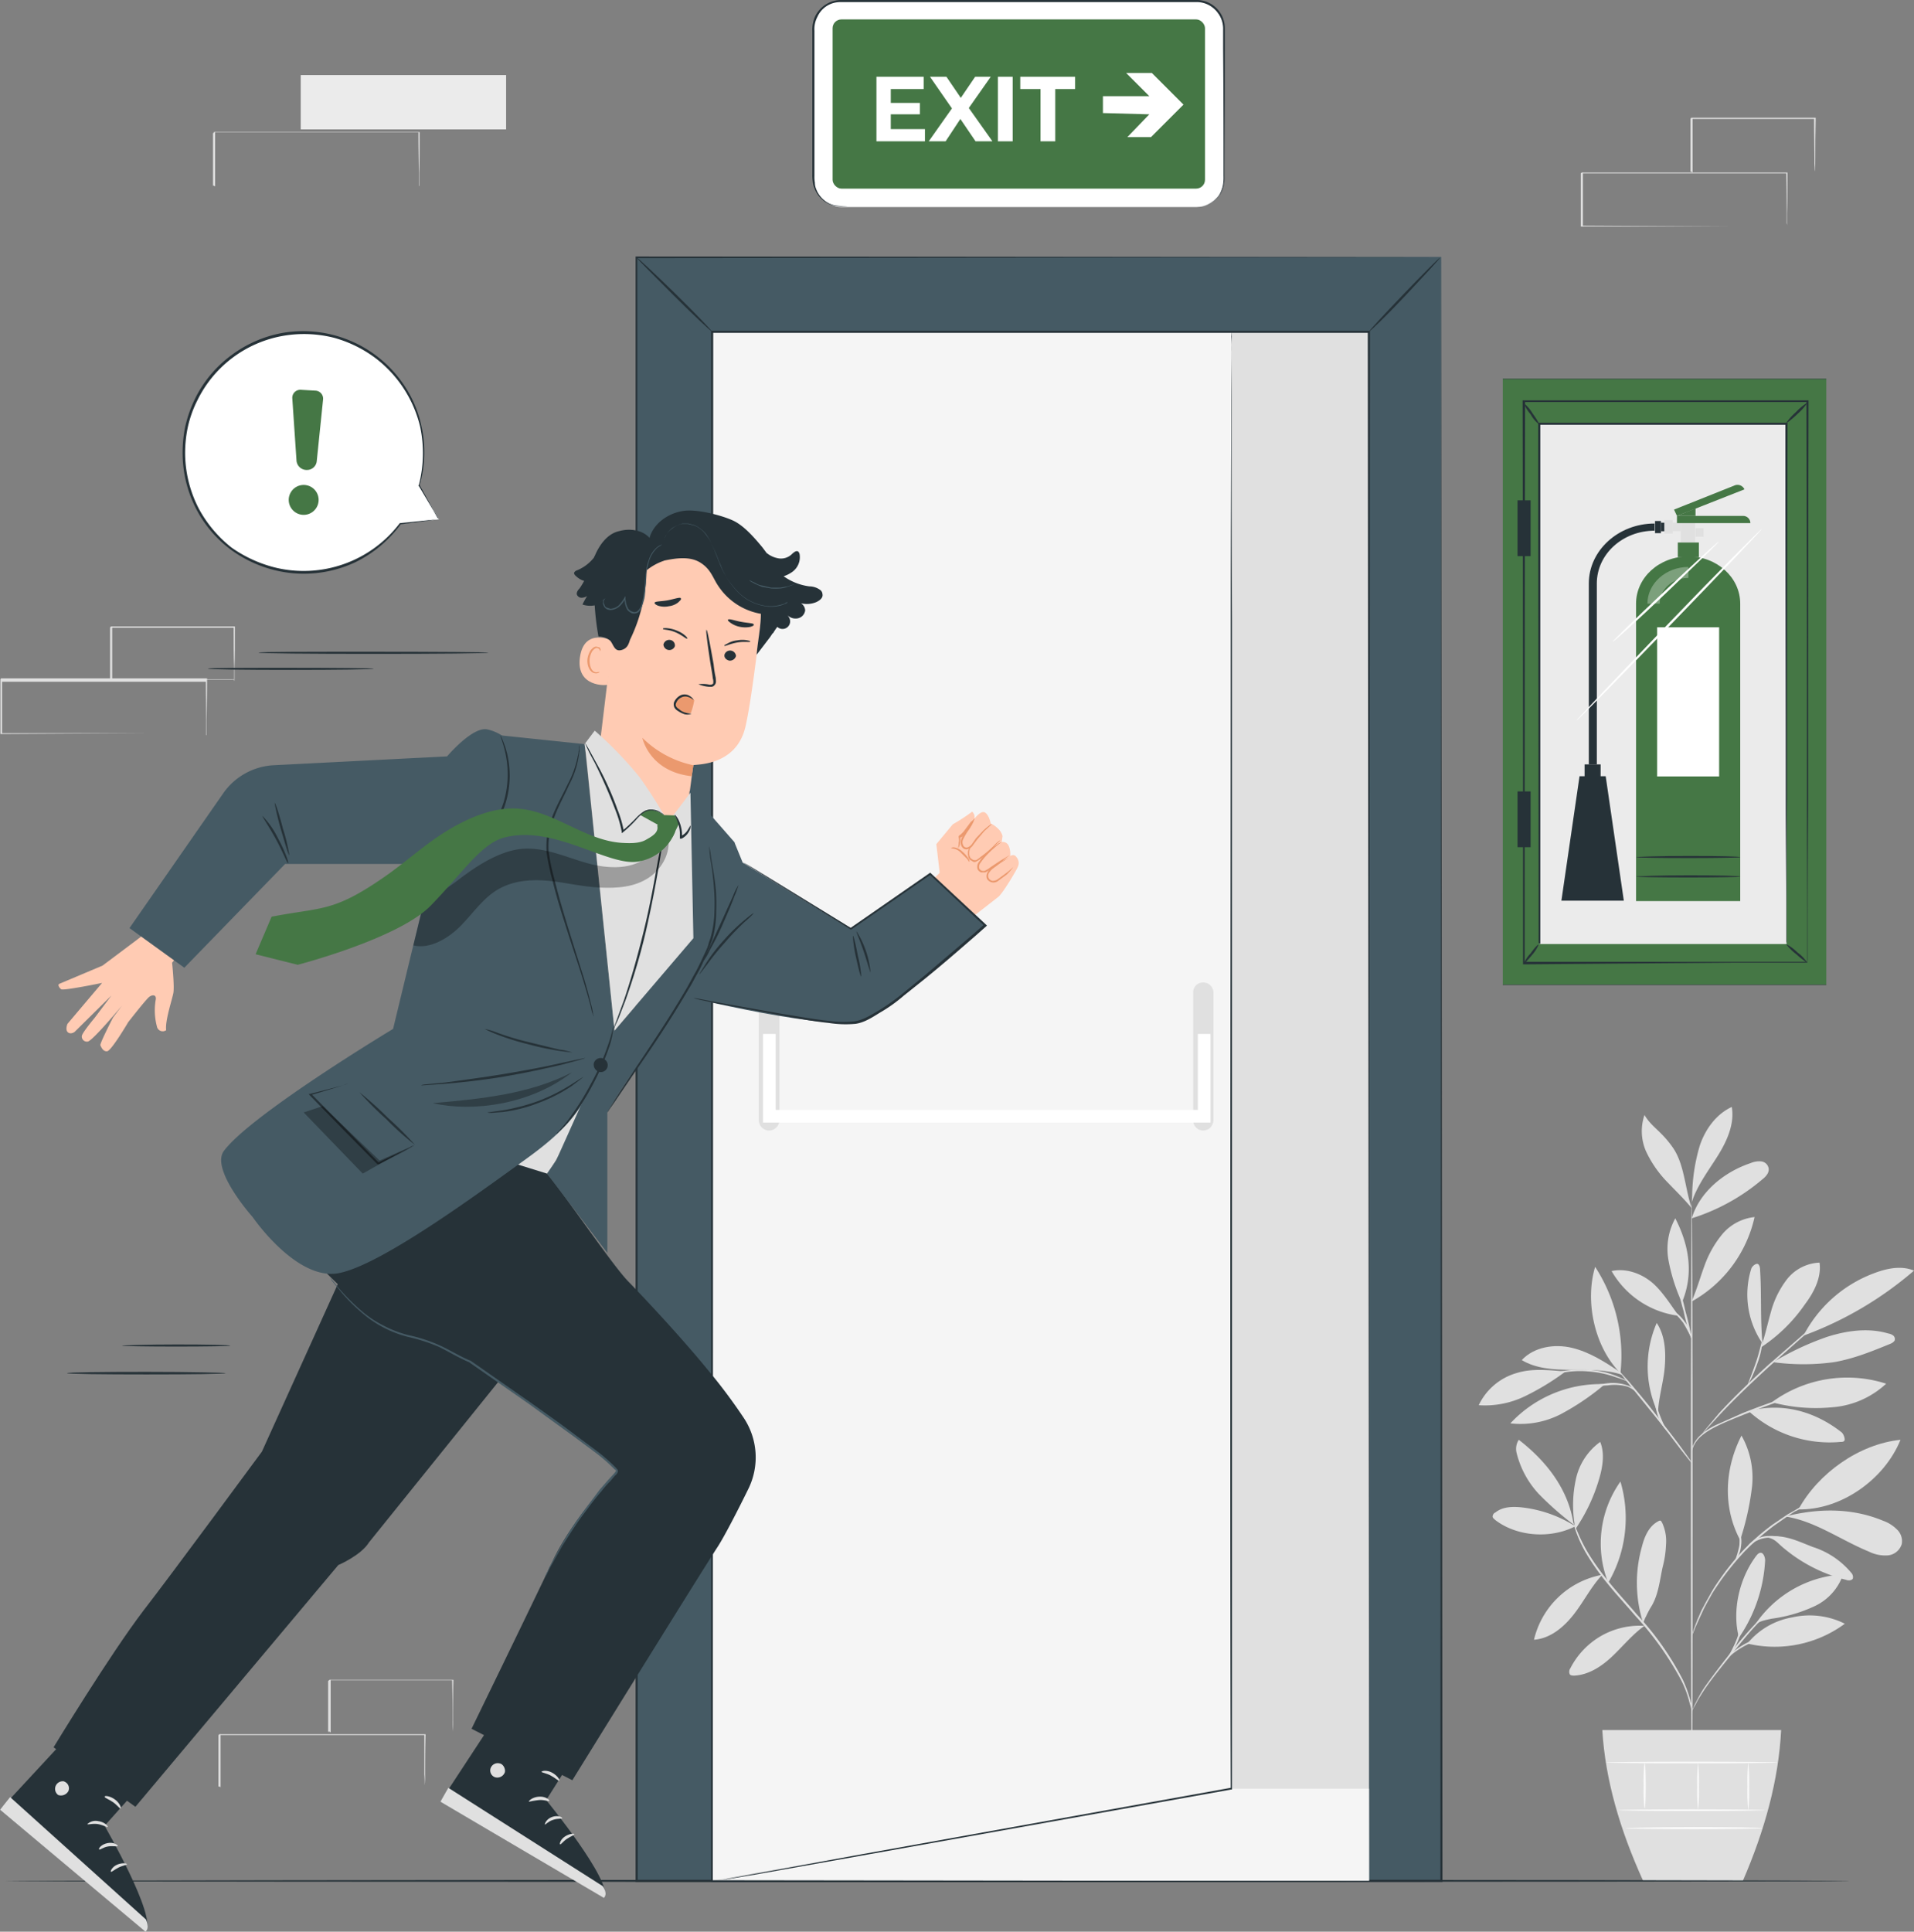 <svg xmlns="http://www.w3.org/2000/svg" viewBox="0 0 453.8 457.9"><rect x="0" y="0" width="453.8" height="457.9" fill="#808080" stroke="none"/><g style="isolation:isolate"><g id="Background_Complete" data-name="Background Complete"><path d="M126.9,445.2v-.9c0-.6,0-1.4-.1-2.5v-9.3H78.3c.1-.1-.3.2.2-.3h0v12.7l-.2-.2H78V432.5h0c.5-.5.2-.1.3-.2h48.8c-.1,4.1-.1,7.3-.1,9.6a17.8,17.8,0,0,1-.1,2.5v.8Z" transform="translate(-26.2 -21.2)" style="fill:#e0e0e0"/><path d="M133.5,432.3v-3.5c0-2.2,0-5.4-.1-9.3h-29l.2-.2h0v12.6l-.2-.2H104V419.7h0l.3-.3h29.4v.2c-.1,3.9-.1,7.2-.1,9.4a18.6,18.6,0,0,1-.1,2.6Z" transform="translate(-26.2 -21.2)" style="fill:#e0e0e0"/><rect x="71.3" y="17.8" width="48.7" height="12.87" style="fill:#ebebeb"/><path d="M125.6,65.4a.3.3,0,0,0-.1-.2V62c0-2.2-.1-5.4-.1-9.4H76.9c.1-.1-.2.3.3-.2h0V65.4l-.3-.2h-.2V52.8h0c.5-.5.1-.2.2-.3h48.8v.2c0,4,0,7.2-.1,9.5v3.3Z" transform="translate(-26.2 -21.2)" style="fill:#e0e0e0"/><path d="M449.9,75v-.2a2,2,0,0,0-.1-.7V71.6c0-2.3,0-5.5-.1-9.5l.2.2H401.2l.3-.3h0V75l-.3-.3,34.7.2H401V62.3h0l.2-.2H450c0,4.1,0,7.3-.1,9.5V75Z" transform="translate(-26.2 -21.2)" style="fill:#e0e0e0"/><path d="M456.5,62.1v-.2c0-.2-.1-.4-.1-.7V58.6c0-2.3-.1-5.4-.1-9.4l.2.2H427.2l.3-.3h0V62.1l-.3-.2H427V49.3h0c-.1.1.5-.4.2-.2h29.5c-.1,4-.1,7.2-.1,9.5s-.1,1.9-.1,2.6Z" transform="translate(-26.2 -21.2)" style="fill:#e0e0e0"/><path d="M75.2,195.5c-.1,0-.1-.1-.1-.2v-3.2c0-2.2-.1-5.4-.1-9.5l.2.2H26.5c.1-.1-.2.2.2-.3h0v12.7l-.2-.2H61.3l-34.8.2h-.2v-13h0c.4-.5.1-.1.2-.2H75.3c0,4.1-.1,7.3-.1,9.6v3.3Z" transform="translate(-26.2 -21.2)" style="fill:#e0e0e0"/><path d="M81.7,182.6v-3.5c-.1-2.2-.1-5.4-.1-9.3v.2H52.5c-.2.2.3-.3.3-.2h0v12.6l-.3-.2H81.7c.1.1-.1.1-.5.1H52.3V170h0c-.1,0,.4-.5.2-.3H81.9v.2c0,3.9,0,7.2-.1,9.4v2.6C81.8,182.4,81.8,182.7,81.7,182.6Z" transform="translate(-26.2 -21.2)" style="fill:#e0e0e0"/><path d="M399.7,383a29.8,29.8,0,0,0-12.9-4.5c-2.1-.2-4.4-.1-6,1.2a1.1,1.1,0,0,0-.7,1.1c.1.3.4.5.6.7,5.2,4,13.2,4.5,19,1.5" transform="translate(-26.2 -21.2)" style="fill:#e0e0e0"/><path d="M399.3,382.6a72.2,72.2,0,0,1-8.3-7.3,22,22,0,0,1-5.2-9.6,3.9,3.9,0,0,1,.5-3.2c6.6,5.1,11.8,11.8,13,20.1" transform="translate(-26.2 -21.2)" style="fill:#e0e0e0"/><path d="M399.6,382.9a28.6,28.6,0,0,1,.2-10.9,14.7,14.7,0,0,1,5.8-9c1.1,2.7.6,5.8-.2,8.6a41.9,41.9,0,0,1-5.7,12.1" transform="translate(-26.2 -21.2)" style="fill:#e0e0e0"/><path d="M406.1,394.5a20.4,20.4,0,0,0-16.2,15.4c3.9-.3,7.1-3,9.5-6.1s4-6.4,6.6-9.2" transform="translate(-26.2 -21.2)" style="fill:#e0e0e0"/><path d="M407.5,396.4a25.4,25.4,0,0,1,2.9-24,30.5,30.5,0,0,1-2.9,24" transform="translate(-26.2 -21.2)" style="fill:#e0e0e0"/><path d="M416.1,406.6a18.5,18.5,0,0,0-10.3,2.4,18.7,18.7,0,0,0-7.3,7.7,1.4,1.4,0,0,0-.1,1.4c.2.3.7.3,1.1.3,3.5-.2,6.6-2.3,9.1-4.7s4.7-5.1,7.5-7.1" transform="translate(-26.2 -21.2)" style="fill:#e0e0e0"/><path d="M415.8,406a31.4,31.4,0,0,1-.3-18.2c.6-2.4,1.7-4.9,3.9-6a.6.6,0,0,1,.6-.1l.3.5a10.3,10.3,0,0,1,.9,5.2,24.3,24.3,0,0,1-.8,5.3c-.7,3.2-1,6.7-2.8,9.5a21.2,21.2,0,0,0-1.1,2.1c-.4.7-.4,1-.7,1.5" transform="translate(-26.2 -21.2)" style="fill:#e0e0e0"/><path d="M438.5,409.4c-1.7-6.4.1-14.1,4.1-19.4.3-.4.7-.8,1.2-.7s.9,1,.9,1.8a35.5,35.5,0,0,1-6.2,18.3" transform="translate(-26.2 -21.2)" style="fill:#e0e0e0"/><path d="M440.5,410.8a28,28,0,0,0,23.1-4.7,18.6,18.6,0,0,0-12.5-1.5,17.5,17.5,0,0,0-10.6,6.2" transform="translate(-26.2 -21.2)" style="fill:#e0e0e0"/><path d="M442.2,406.5a27,27,0,0,1,21-12.1,12.9,12.9,0,0,1-6.9,7.6,34.8,34.8,0,0,1-10,2.9c-1.4.3-3.2.6-4.1,1.6" transform="translate(-26.2 -21.2)" style="fill:#e0e0e0"/><path d="M438.9,385.9a64.3,64.3,0,0,0,2.7-12.3,20.3,20.3,0,0,0-2.5-12.1c-4,7.8-4.5,17-.3,24.8" transform="translate(-26.2 -21.2)" style="fill:#e0e0e0"/><path d="M452.6,379c4.7-8.6,14.4-15.5,24.2-16.5-3.8,9.4-14.1,16.7-24.2,16.5" transform="translate(-26.2 -21.2)" style="fill:#e0e0e0"/><path d="M449.6,380.7c7,1.1,13.1,5.6,19.7,8.3a8.7,8.7,0,0,0,4.5.9,3.8,3.8,0,0,0,3.3-2.7,3.8,3.8,0,0,0-1.2-3.5,8.7,8.7,0,0,0-3.2-2c-7.2-3-14.9-3-22.5-1.2" transform="translate(-26.2 -21.2)" style="fill:#e0e0e0"/><path d="M445.5,385.7c1.6.4,2.1,1.2,3.4,2.3a37,37,0,0,0,15,7.7c.5.2,1.3.2,1.6-.3a1.5,1.5,0,0,0-.4-1.4,19.6,19.6,0,0,0-9.1-6.1c-3.4-1.3-6.4-2.9-10.5-2.5" transform="translate(-26.2 -21.2)" style="fill:#e0e0e0"/><path d="M440.8,355.7a28.5,28.5,0,0,0,21.8,7.3c.3,0,.7,0,.9-.3s-.1-1.5-.7-2c-6.4-5-14.1-7.1-22-5" transform="translate(-26.2 -21.2)" style="fill:#e0e0e0"/><path d="M446.3,353.6a30.2,30.2,0,0,1,27.1-4.4,21.1,21.1,0,0,1-12.9,5.6,40.1,40.1,0,0,1-14.2-1.2" transform="translate(-26.2 -21.2)" style="fill:#e0e0e0"/><path d="M444.1,339.9c-.6-6.4-.2-11.4-.6-17.8,0-.5-.2-1.2-.6-1.3s-1.3.5-1.5,1.2a20.5,20.5,0,0,0,2.7,17.7" transform="translate(-26.2 -21.2)" style="fill:#e0e0e0"/><path d="M443.7,340.6a38.1,38.1,0,0,0,10.5-10.3c2.1-2.8,3.9-6.3,3.4-9.8a10.4,10.4,0,0,0-7.6,3.8,22,22,0,0,0-3.9,7.8c-.8,2.8-1.4,5.7-2.4,8.5" transform="translate(-26.2 -21.2)" style="fill:#e0e0e0"/><path d="M454.1,337.7A84.8,84.8,0,0,0,480,322.4c-3.1-1.3-6.6-.5-9.7.7a31.1,31.1,0,0,0-16.4,14.5" transform="translate(-26.2 -21.2)" style="fill:#e0e0e0"/><path d="M446.6,344.1a53.4,53.4,0,0,0,14.4,0c4.7-.8,9.1-2.6,13.5-4.4a2.2,2.2,0,0,0,.9-.7,1.1,1.1,0,0,0-.3-1.2,2.6,2.6,0,0,0-1.2-.5c-4.7-1.4-9.8-.7-14.5.8a67.8,67.8,0,0,0-12.8,6" transform="translate(-26.2 -21.2)" style="fill:#e0e0e0"/><path d="M419.2,355.9a25.9,25.9,0,0,1-.2-21.1c2,3,2.2,6.9,1.9,10.5s-1.5,7.3-1.6,10.9" transform="translate(-26.2 -21.2)" style="fill:#e0e0e0"/><path d="M406.2,349.3a29.2,29.2,0,0,0-21.9,9.3,20.8,20.8,0,0,0,12-2.2,58.9,58.9,0,0,0,10.2-6.9" transform="translate(-26.2 -21.2)" style="fill:#e0e0e0"/><path d="M397.4,346.3c-4-.3-7.9-.8-11.7.4a14.3,14.3,0,0,0-8.9,7.6,21.7,21.7,0,0,0,10.9-2.1,59.8,59.8,0,0,0,9.7-5.9" transform="translate(-26.2 -21.2)" style="fill:#e0e0e0"/><path d="M410.4,346.5c-3.6-2.4-7.3-4.8-11.5-5.8s-9-.2-11.9,2.9c3.3,2,7.5,2.3,11.4,2.3s8.7-.1,12.4,1.2" transform="translate(-26.2 -21.2)" style="fill:#e0e0e0"/><path d="M410.4,346.7c-6.1-6.1-8.5-16.9-6-25.2a38.6,38.6,0,0,1,6,25.2" transform="translate(-26.2 -21.2)" style="fill:#e0e0e0"/><path d="M427.3,329.6c1.2-2.7,2-5.6,3-8.3a24.9,24.9,0,0,1,4.3-7.6,11.6,11.6,0,0,1,7.6-4,30.5,30.5,0,0,1-14.7,19.9" transform="translate(-26.2 -21.2)" style="fill:#e0e0e0"/><path d="M424.2,333.1c-1.9-2.6-4.1-6.2-6.7-8.2s-6-3.1-9.2-2.4a21.4,21.4,0,0,0,15.9,10.6" transform="translate(-26.2 -21.2)" style="fill:#e0e0e0"/><path d="M424.9,329.8a42.9,42.9,0,0,1-3.1-9.8,15.1,15.1,0,0,1,1.6-10c3.3,6.4,4.4,13.2,1.6,19.9" transform="translate(-26.2 -21.2)" style="fill:#e0e0e0"/><path d="M427.3,310c1.9-6.3,7.7-11,14-13.1a5.1,5.1,0,0,1,2.4-.4,2,2,0,0,1,1.8,1.5c.3,1.1-.6,2.1-1.5,2.8a47.9,47.9,0,0,1-16.7,9.2" transform="translate(-26.2 -21.2)" style="fill:#e0e0e0"/><path d="M427.4,304.8a43.6,43.6,0,0,1,1.8-12c1.3-3.9,3.9-7.5,7.6-9.2.7,4.1-1.2,8.2-3.4,11.7s-4.8,6.9-6.1,10.9" transform="translate(-26.2 -21.2)" style="fill:#e0e0e0"/><path d="M427.3,307.6c-1.6-4.6-1.7-10.4-4.5-14.4s-5-4.8-6.7-7.7a11.9,11.9,0,0,0,.4,8.7,26.6,26.6,0,0,0,5.1,7.3c2.1,2.2,3.8,3.8,5.7,6.1" transform="translate(-26.2 -21.2)" style="fill:#e0e0e0"/><path d="M427.3,443.3c-.1,0-.2-30.7-.2-68.6s.1-68.7.2-68.7.2,30.7.2,68.7S427.5,443.3,427.3,443.3Z" transform="translate(-26.2 -21.2)" style="fill:#e0e0e0"/><path d="M454.2,351.2c0,.1-.4.2-1.2.5l-3.1,1c-2.7,1-6.4,2.3-10.4,3.9s-7.7,3.1-9.8,4.9a7,7,0,0,0-2,2.6,12.6,12.6,0,0,0-.4,1.2V365a5.1,5.1,0,0,1,.2-.9,7.3,7.3,0,0,1,2-2.8,15.1,15.1,0,0,1,4.2-2.6l5.6-2.5c4-1.6,7.7-2.9,10.5-3.8l3.2-.9Z" transform="translate(-26.2 -21.2)" style="fill:#e0e0e0"/><path d="M463,329.6l-.3.4-1,.9-3.7,3.3-12.3,10.9c-4.7,4.3-8.9,8.4-11.7,11.4l-3.4,3.7a4.5,4.5,0,0,1-.9,1l-.3.4.3-.4.8-1.1,3.2-3.8c2.8-3.1,7-7.2,11.7-11.5L457.8,334l3.8-3.2,1-.9Z" transform="translate(-26.2 -21.2)" style="fill:#e0e0e0"/><path d="M440.6,349.5c-.1-.1.9-2.4,1.9-5.3s1.4-5.4,1.6-5.4a19.4,19.4,0,0,1-1.2,5.5,39.6,39.6,0,0,1-1.5,3.7Z" transform="translate(-26.2 -21.2)" style="fill:#e0e0e0"/><path d="M427.4,368.1c-.1,0-.3-.3-.8-.9l-1.9-2.4c-1.6-2.1-3.7-4.9-6.2-8l-6.4-7.9-1.9-2.4-.7-.9c.1,0,.4.3.8.8l2.1,2.3c1.7,2,4,4.7,6.4,7.8s4.7,6,6.2,8.1,1.4,1.9,1.8,2.5Z" transform="translate(-26.2 -21.2)" style="fill:#e0e0e0"/><path d="M421.5,360.5a10,10,0,0,1-2.5-4.6,15.9,15.9,0,0,1-.6-4.7h.2a1.2,1.2,0,0,1-.1.5c-.1,0-.1-.2-.1-.6h.2a23.1,23.1,0,0,0,.8,4.6A31.1,31.1,0,0,0,421.5,360.5Z" transform="translate(-26.2 -21.2)" style="fill:#e0e0e0"/><path d="M413.9,350.9c-.1.1-.6-.5-1.8-1a11.3,11.3,0,0,0-4.7-.3,26,26,0,0,0-4.8.7l-2,.5a7.9,7.9,0,0,1,1.9-.8,34.7,34.7,0,0,1,4.8-.9,10.7,10.7,0,0,1,5,.6A3.3,3.3,0,0,1,413.9,350.9Z" transform="translate(-26.2 -21.2)" style="fill:#e0e0e0"/><path d="M412.1,348.6c-.1.1-1-.4-2.7-.9a24.3,24.3,0,0,0-6.6-1.4,22.9,22.9,0,0,0-6.7.4,23.2,23.2,0,0,1-2.7.5l.7-.3,2-.6a27.5,27.5,0,0,1,6.8-.4,20.8,20.8,0,0,1,6.6,1.5l1.9.8Z" transform="translate(-26.2 -21.2)" style="fill:#e0e0e0"/><path d="M427.3,338.8a45,45,0,0,1-1.9-6.7,48.9,48.9,0,0,1-1.5-6.7,45.8,45.8,0,0,1,1.9,6.6A51.9,51.9,0,0,1,427.3,338.8Z" transform="translate(-26.2 -21.2)" style="fill:#e0e0e0"/><path d="M427.4,338.8a43.5,43.5,0,0,0-2.1-4,17.5,17.5,0,0,0-3.1-3.2c0-.1.5.1,1.2.6a10.7,10.7,0,0,1,2.3,2.4A8.3,8.3,0,0,1,427.4,338.8Z" transform="translate(-26.2 -21.2)" style="fill:#e0e0e0"/><path d="M427.3,426.9a14.7,14.7,0,0,0-.5-2,24.8,24.8,0,0,0-2-5.4,73.8,73.8,0,0,0-10.9-15.3c-2.4-2.8-4.8-5.4-6.8-7.9a56.9,56.9,0,0,1-4.9-7,30.7,30.7,0,0,1-2.4-5.2c-.2-.7-.4-1.2-.5-1.5v-.5c0-.1.2.7.8,1.9a38.2,38.2,0,0,0,2.5,5.1,56.6,56.6,0,0,0,4.9,6.9c2,2.5,4.4,5.1,6.8,7.9a68.4,68.4,0,0,1,10.9,15.5,29.7,29.7,0,0,1,1.9,5.4,6.1,6.1,0,0,1,.3,1.6Z" transform="translate(-26.2 -21.2)" style="fill:#e0e0e0"/><path d="M451.6,399.5l-1.3.7-3.3,2.2a36.1,36.1,0,0,0-4.3,3.9c-1.5,1.6-3.1,3.5-4.7,5.5-3.2,4-6.2,7.6-8,10.4s-1.5,2.6-2,3.4-.6,1.3-.7,1.3a.6.6,0,0,0,.1-.4,8.9,8.9,0,0,0,.5-1c.4-.8,1-2,1.9-3.5s4.7-6.5,7.9-10.5c1.6-2,3.2-3.8,4.7-5.4a48.4,48.4,0,0,1,4.4-4,23.8,23.8,0,0,1,3.4-2l1-.5Z" transform="translate(-26.2 -21.2)" style="fill:#e0e0e0"/><path d="M452.1,408.4a14.8,14.8,0,0,1-2.7.4A38.7,38.7,0,0,0,443,410a20,20,0,0,0-5.7,3c-1.3,1-1.9,1.9-2,1.8l.4-.6a9.2,9.2,0,0,1,1.4-1.4,17.3,17.3,0,0,1,5.8-3.2,25.2,25.2,0,0,1,6.5-1.1A8.2,8.2,0,0,1,452.1,408.4Z" transform="translate(-26.2 -21.2)" style="fill:#e0e0e0"/><path d="M436.1,413.9c-.2-.1,1.1-2,2-4.5s1.1-4.7,1.2-4.6.1.5,0,1.4a13.6,13.6,0,0,1-.8,3.4,22.7,22.7,0,0,1-1.5,3.1A7.3,7.3,0,0,1,436.1,413.9Z" transform="translate(-26.2 -21.2)" style="fill:#e0e0e0"/><path d="M459.5,375.6l-.5.3-1.2.5-2,1-2.6,1.3a7.1,7.1,0,0,1-1.5.8l-1.5,1-3.3,2.3a63.5,63.5,0,0,0-7,6.1,69.8,69.8,0,0,0-5.8,7.1c-.8,1.2-1.6,2.3-2.2,3.4L431,401l-.8,1.5-1.2,2.6-.9,2-.5,1.3c-.2.3-.2.5-.3.5l.2-.5a9.3,9.3,0,0,1,.4-1.3l.8-2.1c.4-.8.7-1.7,1.2-2.6l.8-1.5.9-1.6a33.7,33.7,0,0,1,2.2-3.5,59.1,59.1,0,0,1,5.8-7.2,54.5,54.5,0,0,1,7-6.1l3.4-2.3,1.6-.9,1.5-.9,2.6-1.3,2-.8,1.3-.5Z" transform="translate(-26.2 -21.2)" style="fill:#e0e0e0"/><path d="M440.3,388.5c-.1,0,.1-.8,1-1.6a6.5,6.5,0,0,1,4.3-1.6,9,9,0,0,1,4.4.9c1.1.4,1.8.7,1.7.8l-1.8-.5a12.7,12.7,0,0,0-4.3-.8,6.9,6.9,0,0,0-4.1,1.5A4.4,4.4,0,0,0,440.3,388.5Z" transform="translate(-26.2 -21.2)" style="fill:#e0e0e0"/><path d="M437.4,391.5a19.7,19.7,0,0,0,1.2-4,13.8,13.8,0,0,0-.3-4.1c.1,0,.3.4.5,1.2a7,7,0,0,1,.2,3,7.1,7.1,0,0,1-.9,2.9A4.2,4.2,0,0,1,437.4,391.5Z" transform="translate(-26.2 -21.2)" style="fill:#e0e0e0"/><path d="M406.1,431.3c.7,11.8,4.2,23.7,9.7,35.8h23.6c5.2-12,8.5-23.9,9.1-35.8Z" transform="translate(-26.2 -21.2)" style="fill:#e0e0e0"/><path d="M444.7,450.3c0,.1-7.8.2-17.4.2s-17.5-.1-17.5-.2,7.8-.2,17.5-.2S444.7,450.2,444.7,450.3Z" transform="translate(-26.2 -21.2)" style="fill:#fafafa"/><path d="M444.1,454.6c0,.1-7.3.2-16.3.2s-16.3-.1-16.3-.2,7.3-.3,16.3-.3S444.1,454.4,444.1,454.6Z" transform="translate(-26.2 -21.2)" style="fill:#fafafa"/><path d="M416.1,439c.2,0,.3,2.5.3,5.5s-.1,5.4-.3,5.4a38.2,38.2,0,0,1-.2-5.4A40.3,40.3,0,0,1,416.1,439Z" transform="translate(-26.2 -21.2)" style="fill:#fafafa"/><path d="M428.8,439a42.1,42.1,0,0,1,.2,5.7,41.2,41.2,0,0,1-.2,5.6,41.2,41.2,0,0,1-.2-5.6A42.1,42.1,0,0,1,428.8,439Z" transform="translate(-26.2 -21.2)" style="fill:#fafafa"/><path d="M440.7,438.9a44.4,44.4,0,0,1,.2,5.8,42.1,42.1,0,0,1-.2,5.7,42.1,42.1,0,0,1-.2-5.7A44.4,44.4,0,0,1,440.7,438.9Z" transform="translate(-26.2 -21.2)" style="fill:#fafafa"/><path d="M447.7,439c0,.1-9.1.2-20.4.2s-20.4-.1-20.4-.2,9.2-.2,20.4-.2S447.7,438.9,447.7,439Z" transform="translate(-26.2 -21.2)" style="fill:#fafafa"/></g><g id="Floor"><path d="M464.8,467.1c0,.1-98,.2-218.8.2s-218.8-.1-218.8-.2,98-.3,218.8-.3S464.8,466.9,464.8,467.1Z" transform="translate(-26.2 -21.2)" style="fill:#263238"/></g><g id="Door"><rect x="150.9" y="60.9" width="190.8" height="384.91" style="fill:#455a64"/><path d="M367.9,82.2c0,2.2.1,160.3.3,384.9v.2H176.9V82h.2l190.8.2-190.8.2.2-.2c0,100.8.1,236.2.1,384.9l-.3-.3H367.9l-.2.3C367.8,242.5,367.9,84.4,367.9,82.2Z" transform="translate(-26.2 -21.2)" style="fill:#263238"/><rect x="168.8" y="78.6" width="155.8" height="367.24" style="fill:#e0e0e0"/><polygon points="168.8 445.8 291.9 424 291.9 78.6 168.8 78.6 168.8 445.8" style="fill:#f5f5f5"/><polygon points="170.6 445.8 279.7 424 324.6 424 324.6 445.8 170.6 445.8" style="fill:#f5f5f5"/><path d="M208.5,289.2h0a2.5,2.5,0,0,1-2.4-2.5V256.5a2.4,2.4,0,0,1,2.4-2.4h0a2.4,2.4,0,0,1,2.5,2.4v30.2A2.5,2.5,0,0,1,208.5,289.2Z" transform="translate(-26.2 -21.2)" style="fill:#e0e0e0"/><path d="M311.5,289.2h0a2.4,2.4,0,0,1-2.4-2.5V256.5a2.3,2.3,0,0,1,2.4-2.4h0a2.4,2.4,0,0,1,2.4,2.4v30.2A2.5,2.5,0,0,1,311.5,289.2Z" transform="translate(-26.2 -21.2)" style="fill:#e0e0e0"/><polygon points="287 266.1 180.9 266.1 180.9 245.1 183.9 245.1 183.9 263.1 284 263.1 284 245.1 287 245.1 287 266.1" style="fill:#fff"/><path d="M318.1,99.8v4.8c0,3.1.1,7.7.1,13.6,0,11.9,0,29.1.1,50.3V445.4h-.2l-87.8,15.7-24.7,4.4-6.6,1.1-1.6.3h0l1.6-.4,6.5-1.2,24.7-4.5L318,445v.2c-.1-32.6-.1-70.6-.1-111.1,0-64.6.1-123.2.1-165.6,0-21.2.1-38.4.1-50.3V104.6a35.5,35.5,0,0,1,.1-3.6Z" transform="translate(-26.2 -21.2)" style="fill:#263238"/><path d="M350.8,467.1c0-2.4-.1-154.1-.3-367.3l.3.3H195l.3-.3c0,143.3-.1,273-.1,367.3l-.2-.2,155.8.2-155.8.2h-.2V99.6H351v.2C350.9,313,350.8,464.7,350.8,467.1Z" transform="translate(-26.2 -21.2)" style="fill:#263238"/><path d="M177.1,82.2c.1-.1,4.2,3.7,9.2,8.6s8.8,8.9,8.7,9-4.2-3.7-9.1-8.6S177,82.3,177.1,82.2Z" transform="translate(-26.2 -21.2)" style="fill:#263238"/><path d="M367.6,82.3c.1.1-3.6,4.1-8.2,9s-8.5,8.6-8.6,8.5,3.6-4.1,8.2-8.9S367.5,82.2,367.6,82.3Z" transform="translate(-26.2 -21.2)" style="fill:#263238"/></g><g id="Exit_Signal" data-name="Exit Signal"><rect x="192.9" y="0.3" width="97.3" height="48.78" rx="6.5" style="fill:#fff"/><path d="M310,70.3a8.5,8.5,0,0,0,2.7-.7,7.3,7.3,0,0,0,2.6-2.2,9.3,9.3,0,0,0,.8-2,10.1,10.1,0,0,0,.2-2.5c0-7.1,0-17.4-.1-30.1V27.9a6.3,6.3,0,0,0-1.9-4.4,6.2,6.2,0,0,0-4.7-1.8H225.5a5.9,5.9,0,0,0-5.5,3.5,6.2,6.2,0,0,0-.7,3.3V62.9a8.1,8.1,0,0,0,.1,1.6,4,4,0,0,0,.3,1.5,6.1,6.1,0,0,0,4.5,3.9,28.3,28.3,0,0,0,3,.2h0a16.1,16.1,0,0,1-3.1-.1,6.6,6.6,0,0,1-4.8-4.2,4.7,4.7,0,0,1-.4-1.6,9.7,9.7,0,0,1-.1-1.7V28.6a7.7,7.7,0,0,1,.7-3.6,6.9,6.9,0,0,1,6-3.8h84.1a6.7,6.7,0,0,1,7,6.6v4.9c0,12.7-.1,23-.1,30.1a9.7,9.7,0,0,1-.2,2.5,6.7,6.7,0,0,1-.9,2.1,7.3,7.3,0,0,1-2.6,2.2,8.7,8.7,0,0,1-2.1.6Z" transform="translate(-26.2 -21.2)" style="fill:#263238"/><rect x="197.4" y="4.6" width="88.3" height="40.11" rx="2.1" style="fill:#457745"/><path d="M245.5,51.8v2.9H234V39.4h11.2v2.9h-7.8v3.3h6.9v2.7h-6.9v3.5Z" transform="translate(-26.2 -21.2)" style="fill:#fff"/><path d="M257.5,54.7l-3.6-5.3-3.5,5.3h-4l5.5-7.8-5.2-7.5h3.9l3.4,5,3.4-5h3.7l-5.2,7.4,5.6,7.9Z" transform="translate(-26.2 -21.2)" style="fill:#fff"/><path d="M262.8,39.4h3.5V54.7h-3.5Z" transform="translate(-26.2 -21.2)" style="fill:#fff"/><path d="M272.9,42.3h-4.8V39.4h13v2.9h-4.7V54.7h-3.5Z" transform="translate(-26.2 -21.2)" style="fill:#fff"/><polygon points="261.5 26.8 261.5 22.8 272.5 22.8 267 17.3 273.1 17.3 280.6 24.8 272.9 32.5 267.3 32.5 272.5 27.1 261.5 26.8" style="fill:#fff"/></g><g id="Lines"><path d="M142,175.9c0,.2-12.2.3-27.2.3s-27.3-.1-27.3-.3,12.2-.2,27.3-.2S142,175.8,142,175.9Z" transform="translate(-26.2 -21.2)" style="fill:#263238"/><path d="M114.8,179.7c0,.2-8.8.3-19.7.3s-19.6-.1-19.6-.3,8.8-.2,19.6-.2S114.8,179.6,114.8,179.7Z" transform="translate(-26.2 -21.2)" style="fill:#263238"/><path d="M79.7,346.7c0,.2-8.4.3-18.8.3s-18.8-.1-18.8-.3,8.4-.3,18.8-.3S79.7,346.6,79.7,346.7Z" transform="translate(-26.2 -21.2)" style="fill:#263238"/><path d="M80.8,340.2c0,.1-5.8.2-12.8.2s-12.9-.1-12.9-.2,5.8-.3,12.9-.3S80.8,340,80.8,340.2Z" transform="translate(-26.2 -21.2)" style="fill:#263238"/></g><g id="Fire_Extinguisher" data-name="Fire Extinguisher"><rect x="356.3" y="89.8" width="76.7" height="143.62" style="fill:#457745"/><path d="M459.2,254.7H382.5V111h76.7Zm-76.7-.1h76.7V111.1H382.5Z" transform="translate(-26.2 -21.2)" style="fill:#263238"/><rect x="365" y="100.4" width="58.6" height="123.38" style="fill:#ebebeb"/><path d="M449.7,245v-9.2c0-6-.1-14.7-.1-25.6,0-21.8-.1-52.7-.1-88.6l.2.3H391.2l.2-.3V245l-.2-.2H391V245c0-32.1-.1-75.6-.1-123.4v-.2H450v.2c-.1,36-.1,66.9-.1,88.8-.1,10.9-.1,19.5-.1,25.5v8.5A2.8,2.8,0,0,0,449.7,245Z" transform="translate(-26.2 -21.2)" style="fill:#263238"/><polygon points="402 120.5 402 122.3 397.6 122.3 402 120.5" style="fill:#457745"/><rect x="398.5" y="123.9" width="3.4" height="4.69" style="fill:#e0e0e0"/><rect x="396.6" y="123.9" width="1.9" height="2.03" style="fill:#e0e0e0"/><rect x="402" y="125.2" width="1.9" height="2.03" style="fill:#e0e0e0"/><rect x="394.6" y="123.3" width="2" height="3.17" style="fill:#e0e0e0"/><rect x="393.8" y="123.9" width="0.8" height="2.03" style="fill:#263238"/><rect x="392.4" y="123.5" width="1.4" height="2.88" style="fill:#263238"/><path d="M439.4,143.5H423.8v1.7h17.4A1.7,1.7,0,0,0,439.4,143.5Z" transform="translate(-26.2 -21.2)" style="fill:#457745"/><path d="M426.5,153.1c-6.9,0-12.4,5-12.4,11.2v70.5h24.7V164.3C438.8,158.1,433.3,153.1,426.5,153.1Z" transform="translate(-26.2 -21.2)" style="fill:#457745"/><rect x="392.9" y="148.7" width="14.7" height="35.35" style="fill:#fff"/><g style="opacity:0.3;mix-blend-mode:screen"><path d="M426.5,158.2v-2.6c-5.3,0-9.7,3.9-9.7,8.7h2.9C419.7,160.9,422.7,158.2,426.5,158.2Z" transform="translate(-26.2 -21.2)" style="fill:#fff"/></g><polygon points="385 213.5 370.2 213.5 374.5 184 380.7 184 385 213.5" style="fill:#263238"/><rect x="375.7" y="181.2" width="3.8" height="2.87" style="fill:#263238"/><path d="M437.4,136.3,423.1,142l.7,1.5,16-6.3A1.8,1.8,0,0,0,437.4,136.3Z" transform="translate(-26.2 -21.2)" style="fill:#457745"/><rect x="397.8" y="128.6" width="5" height="3.49" style="fill:#457745"/><path d="M402.9,159.5v42.9h1.9V159.5c0-6.9,6.1-12.5,13.7-12.5v-1.7C409.9,145.3,402.9,151.7,402.9,159.5Z" transform="translate(-26.2 -21.2)" style="fill:#263238"/><path d="M438.8,229c0,.1-5.5.2-12.3.2s-12.4-.1-12.4-.2,5.5-.3,12.4-.3S438.8,228.8,438.8,229Z" transform="translate(-26.2 -21.2)" style="fill:#263238"/><path d="M438.8,224.4c0,.1-5.5.2-12.3.2s-12.4-.1-12.4-.2,5.5-.3,12.4-.3S438.8,224.2,438.8,224.4Z" transform="translate(-26.2 -21.2)" style="fill:#263238"/><path d="M444,146.5c.1.1-9.7,10.4-21.9,23s-22.1,22.7-22.2,22.6,9.7-10.4,21.8-23S443.9,146.4,444,146.5Z" transform="translate(-26.2 -21.2)" style="fill:#fff"/><path d="M433.7,149.6c.1.1-5.5,5.5-12.4,12.1s-12.7,11.8-12.8,11.7,5.4-5.5,12.4-12.1S433.6,149.5,433.7,149.6Z" transform="translate(-26.2 -21.2)" style="fill:#fff"/><path d="M454.7,249.4h-18l-49.2.4h-.2v-.2c0-35,0-81.7-.1-133v-.5H455v.2c-.1,38.8-.1,72.1-.1,95.6-.1,11.8-.1,21.1-.1,27.5v9.1a1.7,1.7,0,0,1-.1.7v-9.9c0-6.4-.1-15.8-.1-27.5,0-23.5,0-56.7-.1-95.5l.2.2H387.5l.3-.3v.2c-.1,51.3-.1,98-.1,133l-.2-.2h67.2Z" transform="translate(-26.2 -21.2)" style="fill:#263238"/><rect x="359.8" y="118.6" width="3.1" height="13.23" style="fill:#263238"/><rect x="359.8" y="187.6" width="3.1" height="13.23" style="fill:#263238"/><path d="M391,121.7a7.3,7.3,0,0,1-1.9-2.3,8.6,8.6,0,0,1-1.6-2.6,8.4,8.4,0,0,1,2,2.3C390.5,120.5,391.2,121.6,391,121.7Z" transform="translate(-26.2 -21.2)" style="fill:#263238"/><path d="M454.8,116.6a14.1,14.1,0,0,1-2.4,2.7,18.9,18.9,0,0,1-2.8,2.3,14.1,14.1,0,0,1,2.4-2.7A13.4,13.4,0,0,1,454.8,116.6Z" transform="translate(-26.2 -21.2)" style="fill:#263238"/><path d="M454.7,249.4a16.5,16.5,0,0,1-2.6-2,11.4,11.4,0,0,1-2.4-2.4,11.7,11.7,0,0,1,2.7,2A9.6,9.6,0,0,1,454.7,249.4Z" transform="translate(-26.2 -21.2)" style="fill:#263238"/><path d="M391,245.1a8.6,8.6,0,0,1-1.5,2.4c-1,1.2-1.9,2.2-2,2.1a7.7,7.7,0,0,1,1.6-2.4C390,245.9,390.9,245,391,245.1Z" transform="translate(-26.2 -21.2)" style="fill:#263238"/></g><g id="Speech_Bubble" data-name="Speech Bubble"><path d="M130.3,144.3l-9.2,1.1a28.2,28.2,0,0,1-12.2,9.5,28.4,28.4,0,1,1,15.7-37,29.2,29.2,0,0,1,1,18.4h0Z" transform="translate(-26.2 -21.2)" style="fill:#fff"/><path d="M130.3,144.3l-.3-.5-.9-1.5-3.4-6.1h0a28.2,28.2,0,0,0,.4-14.1,27.5,27.5,0,0,0-3.4-8.5,28.8,28.8,0,0,0-29.4-13.5,28.8,28.8,0,0,0-12.1,5.2,28.3,28.3,0,0,0-8.8,10.5,30.4,30.4,0,0,0-2.3,6.6,30.7,30.7,0,0,0-.6,6.8A28.9,28.9,0,0,0,72.8,142a28.2,28.2,0,0,0,8,9.4,29.5,29.5,0,0,0,10.3,4.9,28.8,28.8,0,0,0,19.3-1.8,29.5,29.5,0,0,0,10.8-9h-.1l6.9-.9,1.7-.3h0l-1.8.2-6.8.7H121a28.6,28.6,0,0,1-29.7,10.5A30.9,30.9,0,0,1,81.1,151a29.6,29.6,0,0,1-7.8-9.3,28.9,28.9,0,0,1-3.2-12.4,29.8,29.8,0,0,1,.6-6.7,26.6,26.6,0,0,1,2.3-6.5,28,28,0,0,1,20.4-15.3,28.9,28.9,0,0,1,12.1.5,29.4,29.4,0,0,1,10,5,28.9,28.9,0,0,1,10.3,16,30.1,30.1,0,0,1-.3,13.9.1.1,0,0,0,0,.2h0l3.5,5.9.9,1.6Z" transform="translate(-26.2 -21.2)" style="fill:#263238"/><path d="M102.8,115.9l-1.5,14.6a2.3,2.3,0,0,1-2.3,2.1h0a2.4,2.4,0,0,1-2.5-2.2l-1-14.8a1.9,1.9,0,0,1,2-2l3.5.2A1.9,1.9,0,0,1,102.8,115.9Z" transform="translate(-26.2 -21.2)" style="fill:#457745"/><path d="M94.8,140.7a3.5,3.5,0,1,0,6.8-2,3.5,3.5,0,1,0-6.8,2Z" transform="translate(-26.2 -21.2)" style="fill:#457745"/></g><g id="Character"><path d="M147,423.3l-16.4,25L169.5,471c2-3.8-13.8-23.1-13.8-23.1l8.6-13.6Z" transform="translate(-26.2 -21.2)" style="fill:#263238"/><path d="M144.6,439.2a1.8,1.8,0,0,0-2.1,1.2,1.7,1.7,0,0,0,1.1,2.1,1.9,1.9,0,0,0,2.3-1.2c.2-.9-.5-2.1-1.4-2.1" transform="translate(-26.2 -21.2)" style="fill:#e0e0e0"/><path d="M130.6,448.3l1.9-3.3,36.6,23.3s1.3,1.7.3,2.8Z" transform="translate(-26.2 -21.2)" style="fill:#e0e0e0"/><path d="M156.4,448.1c-.1.2-1.1-.3-2.4-.2a21.3,21.3,0,0,0-2.4.4c-.1-.2.8-1.1,2.4-1.2S156.6,447.9,156.4,448.1Z" transform="translate(-26.2 -21.2)" style="fill:#e0e0e0"/><path d="M159.5,452.2c0,.2-1,0-2.2.4s-1.8,1.2-1.9,1.1.3-1.3,1.7-1.8S159.6,452,159.5,452.2Z" transform="translate(-26.2 -21.2)" style="fill:#e0e0e0"/><path d="M159,458.4c-.2-.1.1-1.2,1.2-1.9s2.2-.7,2.2-.5-.9.5-1.8,1.1S159.2,458.5,159,458.4Z" transform="translate(-26.2 -21.2)" style="fill:#e0e0e0"/><path d="M158.8,443.3c-.2.1-.9-.6-2-1.2s-2.2-.7-2.2-.9,1.2-.5,2.5.2S159,443.2,158.8,443.3Z" transform="translate(-26.2 -21.2)" style="fill:#e0e0e0"/><path d="M160.5,438.1c0,.1-.8-.2-1.9-1.1l-1.7-1.8c-.2-.4-.5-.8-.7-1.3a1.5,1.5,0,0,1-.4-.8.9.9,0,0,1,.5-1,1.4,1.4,0,0,1,1.1,0l.7.5,1,1.2a7.6,7.6,0,0,1,1.1,2.2c.4,1.4.3,2.3.2,2.3s-.2-.9-.7-2.1a15.1,15.1,0,0,0-1.2-2l-.9-1c-.4-.4-.7-.6-.9-.4s-.1,0-.1.2a1.4,1.4,0,0,0,.2.6l.7,1.2a14.3,14.3,0,0,0,1.5,1.8C159.9,437.6,160.6,438,160.5,438.1Z" transform="translate(-26.2 -21.2)" style="fill:#e0e0e0"/><path d="M160.1,438.3a5.8,5.8,0,0,1,.6-2.2,8,8,0,0,1,1.5-2l1.2-.9c.5-.2,1.1-.6,1.8-.2a.9.9,0,0,1,.5,1,1.9,1.9,0,0,1-.2.8,5.4,5.4,0,0,1-.7,1.3,5.1,5.1,0,0,1-2.1,1.6c-1.3.5-2.2.3-2.2.2a11.3,11.3,0,0,0,2-.7,4.7,4.7,0,0,0,1.7-1.5,3.4,3.4,0,0,0,.6-1.2,1,1,0,0,0,.1-.9,1.3,1.3,0,0,0-1.1.3l-1.1.7a11.9,11.9,0,0,0-1.5,1.8C160.5,437.5,160.3,438.3,160.1,438.3Z" transform="translate(-26.2 -21.2)" style="fill:#e0e0e0"/><path d="M46.5,428.3,26.2,450.2,60.8,479c2.6-3.5-9.8-25-9.8-25l10.8-12.1Z" transform="translate(-26.2 -21.2)" style="fill:#263238"/><path d="M41.5,443.5a1.8,1.8,0,0,0-1.5,3.2,2,2,0,0,0,2.4-.9,1.7,1.7,0,0,0-1-2.3" transform="translate(-26.2 -21.2)" style="fill:#e0e0e0"/><path d="M26.2,450.2l2.4-3,32.2,29s1,2-.1,2.9Z" transform="translate(-26.2 -21.2)" style="fill:#e0e0e0"/><path d="M51.7,454.3c-.1.1-1.1-.5-2.3-.7s-2.4.2-2.5,0a2.9,2.9,0,0,1,2.6-.7C51,453.1,51.9,454.1,51.7,454.3Z" transform="translate(-26.2 -21.2)" style="fill:#e0e0e0"/><path d="M54.1,458.8c-.1.2-1.1-.1-2.3.1s-1.9.9-2.1.7.5-1.2,2-1.5S54.2,458.6,54.1,458.8Z" transform="translate(-26.2 -21.2)" style="fill:#e0e0e0"/><path d="M52.5,464.9c-.2-.1.3-1.2,1.5-1.7s2.3-.3,2.3-.1-1,.3-2,.8S52.7,465,52.5,464.9Z" transform="translate(-26.2 -21.2)" style="fill:#e0e0e0"/><path d="M54.8,449.9c-.2.1-.8-.8-1.8-1.5s-2-1-2-1.3,1.3-.2,2.5.7S55,449.9,54.8,449.9Z" transform="translate(-26.2 -21.2)" style="fill:#e0e0e0"/><path d="M57.4,445.1c-.1.1-.8-.4-1.7-1.4a11,11,0,0,1-1.4-2.1,5.8,5.8,0,0,1-.5-1.4,1.9,1.9,0,0,1-.2-.8.9.9,0,0,1,.7-1,1.1,1.1,0,0,1,1,.3,3.4,3.4,0,0,1,.6.6,5.7,5.7,0,0,1,.8,1.3,8,8,0,0,1,.7,2.4c.2,1.4-.1,2.2-.2,2.2s0-.9-.3-2.1a12.8,12.8,0,0,0-.9-2.2,4.1,4.1,0,0,0-.7-1.1c-.3-.4-.6-.7-.8-.6l-.2.2a1.4,1.4,0,0,0,.2.6,5,5,0,0,0,.5,1.3,7.5,7.5,0,0,0,1.1,2C56.9,444.4,57.5,445,57.4,445.1Z" transform="translate(-26.2 -21.2)" style="fill:#e0e0e0"/><path d="M57,445.2c-.1,0,.1-.9.9-2.1a10,10,0,0,1,1.8-1.7l1.4-.7a1.9,1.9,0,0,1,1.8.1,1.2,1.2,0,0,1,.3,1.1l-.3.8-1,1.1a5.4,5.4,0,0,1-2.2,1.2c-1.5.3-2.3,0-2.3-.1a17.7,17.7,0,0,0,2.1-.4,5,5,0,0,0,1.9-1.2,3.9,3.9,0,0,0,.8-1c.3-.4.4-.8.2-.9s-.7-.1-1.1,0l-1.2.6-1.8,1.5C57.4,444.5,57.1,445.2,57,445.2Z" transform="translate(-26.2 -21.2)" style="fill:#e0e0e0"/><path d="M172.3,165.5l-4.8,39.7c-1,6.7-2.4,16.8,8.4,17.8h0c9.4.2,13-8.3,13.9-14.6.4-3,.7-5.5.8-5.8s10.3.5,12.4-9.4c1.1-4.8,2.4-14.9,3.5-24a18.8,18.8,0,0,0-15-20.7l-.9-.2C180.1,146.8,173.5,155,172.3,165.5Z" transform="translate(-26.2 -21.2)" style="fill:#ffcbb3"/><path d="M190.6,202.6a24.2,24.2,0,0,1-12.1-6.5s1.6,8,11.7,9.1Z" transform="translate(-26.2 -21.2)" style="fill:#eb996e"/><path d="M189.1,172.6c-.2.1-1.1-.8-2.7-1.5s-2.9-.6-3-.8.2-.2.8-.2a7.4,7.4,0,0,1,2.5.6,6.3,6.3,0,0,1,2.1,1.3C189.2,172.4,189.2,172.6,189.1,172.6Z" transform="translate(-26.2 -21.2)" style="fill:#263238"/><path d="M186.2,174.4a1.4,1.4,0,0,1-2.7-.4,1.4,1.4,0,0,1,1.6-1.1A1.3,1.3,0,0,1,186.2,174.4Z" transform="translate(-26.2 -21.2)" style="fill:#263238"/><path d="M191.8,183.4a7.5,7.5,0,0,1,2.6.1c.4,0,.7,0,.9-.3a2.7,2.7,0,0,0-.1-1.2c-.1-1-.3-2-.5-3.2-.7-4.5-1.2-8.2-1-8.3s.9,3.7,1.7,8.2a26.9,26.9,0,0,0,.5,3.2c0,.5.2,1.1-.2,1.6s-.5.4-.7.5h-.7A7.9,7.9,0,0,1,191.8,183.4Z" transform="translate(-26.2 -21.2)" style="fill:#263238"/><path d="M181.4,164.1c.1-.4,1.5-.3,3.1-.6s2.9-.8,3.1-.5-.1.5-.6,1a4.4,4.4,0,0,1-2.2.9,5,5,0,0,1-2.5-.1C181.7,164.6,181.4,164.3,181.4,164.1Z" transform="translate(-26.2 -21.2)" style="fill:#263238"/><path d="M198.8,168.1c.3-.3,1.5.2,3.1.5s2.9.3,3,.6-.2.4-.8.6a6.4,6.4,0,0,1-2.4,0,5.6,5.6,0,0,1-2.2-.9C198.9,168.5,198.7,168.2,198.8,168.1Z" transform="translate(-26.2 -21.2)" style="fill:#263238"/><path d="M171.6,173.2c-.2-.2-6.9-3.4-7.9,3.8s6.4,6.7,6.5,6.5S171.6,173.2,171.6,173.2Z" transform="translate(-26.2 -21.2)" style="fill:#ffcbb3"/><path d="M168.3,180.5H168a1.2,1.2,0,0,1-1-.1c-.7-.4-1.1-1.7-1-3a4.8,4.8,0,0,1,.6-1.8c.3-.4.7-.8,1.1-.8a.8.8,0,0,1,.7.5c.1.2,0,.3,0,.3s.2-.1.2-.4a1.7,1.7,0,0,0-.2-.5l-.7-.2c-.6-.1-1.1.4-1.5.9a5.4,5.4,0,0,0-.7,1.9c-.2,1.5.4,3,1.4,3.4a1.6,1.6,0,0,0,1.2,0C168.3,180.6,168.4,180.5,168.3,180.5Z" transform="translate(-26.2 -21.2)" style="fill:#eb996e"/><path d="M204.1,173.3c-.2.2-1.4-.1-3.1.2s-2.8.9-3,.8,0-.2.6-.5a5.6,5.6,0,0,1,2.4-.8,6.3,6.3,0,0,1,2.4,0C204,173.1,204.2,173.3,204.1,173.3Z" transform="translate(-26.2 -21.2)" style="fill:#263238"/><path d="M200.7,176.7a1.5,1.5,0,0,1-1.6,1.1c-.8-.2-1.3-.8-1.1-1.5a1.4,1.4,0,0,1,2.7.4Z" transform="translate(-26.2 -21.2)" style="fill:#263238"/><path d="M221.2,162a1.3,1.3,0,0,0-.6-1,4.4,4.4,0,0,0-2.5-.8,13.5,13.5,0,0,1-6.1-2.4,7.5,7.5,0,0,0,2-1,4.3,4.3,0,0,0,1.8-4.1,1.2,1.2,0,0,0-.4-.8c-.5-.2-.9.2-1.3.5a3.7,3.7,0,0,1-3.6,1.1,5.8,5.8,0,0,1-2.5-1.2c-.1,0-.1,0-.1-.1L207,151h0c-2.3-2.8-4.3-4.9-6.4-6.1s-8.7-3.1-12.3-2.6-7.1,2.9-8.1,6.4c-1.7-1.9-4.7-2.3-7.2-1.6h0c-2.8.6-4.7,3.3-5.8,5.9-.1.1-.1.2-.2.4a9.9,9.9,0,0,1-4,3,1.1,1.1,0,0,0-.7.6,1,1,0,0,0,.4.7,4.7,4.7,0,0,0,2,1.2,17.4,17.4,0,0,1-1.1,1.8c-.4.4-.8,1-.6,1.5a1.2,1.2,0,0,0,1.1.7,2.8,2.8,0,0,0,1.3-.4,19.8,19.8,0,0,0-1.1,2,5.7,5.7,0,0,0,2.9.2,62.4,62.4,0,0,0,.9,7.4,4.3,4.3,0,0,1,2.8,1c.8,1,1,2.6,2.6,2.2s1.8-1.7,2.1-2.5a38.8,38.8,0,0,0,3.9-16.4,13.2,13.2,0,0,1,4.2-2.3h-.1c2.9-.6,6.2-1.1,8.7.5s2.9,3.6,4.2,5.5a15.2,15.2,0,0,0,10.1,6.6c0,3.1-.8,6.9-1,9.7l3.2-4.2h0l.6-.9h.1a13,13,0,0,1,1-1.5h0a1.8,1.8,0,0,0,2.9-2,3.6,3.6,0,0,0-.7-1,2.7,2.7,0,0,0,2.5,1,2.2,2.2,0,0,0,1.9-1.9,2.1,2.1,0,0,0-1-1.7,5.8,5.8,0,0,0,3.7-.3C220.6,163.5,221.4,162.9,221.2,162Z" transform="translate(-26.2 -21.2)" style="fill:#263238"/><path d="M183.2,150.3l-1.1.7a7.3,7.3,0,0,0-2,3.2c-.2.7-.4,1.6-.6,2.5s-.1,1.9-.2,3-.1,2.1-.3,3.3a15.4,15.4,0,0,1-.5,1.7,4.3,4.3,0,0,1-.9,1.6,2,2,0,0,1-1.5.3,2.7,2.7,0,0,1-1.2-.9,5.3,5.3,0,0,1-.6-2.7h.2a6.2,6.2,0,0,1-1.5,2,3.4,3.4,0,0,1-2.1.8,1.9,1.9,0,0,1-1-.3,1.6,1.6,0,0,1-.6-.8,1.4,1.4,0,0,1-.1-.9.8.8,0,0,1,.4-.7h.1a8.3,8.3,0,0,1-2.4,1.3l-.7.2h0l.7-.2a6.9,6.9,0,0,0,2.3-1.3h.1a1.1,1.1,0,0,0-.2,1.4c.1.3.2.6.5.7l.9.3a3.2,3.2,0,0,0,2-.8,9.4,9.4,0,0,0,1.4-1.9l.2-.3v.4a5.4,5.4,0,0,0,.6,2.5,1.8,1.8,0,0,0,1.1.8,1.1,1.1,0,0,0,1.2-.2,3.4,3.4,0,0,0,.9-1.5,10.5,10.5,0,0,0,.4-1.7c.2-1.1.3-2.2.4-3.2a25.3,25.3,0,0,1,.3-3,9.9,9.9,0,0,1,.6-2.6,6.4,6.4,0,0,1,2-3.1A3,3,0,0,1,183.2,150.3Z" transform="translate(-26.2 -21.2)" style="fill:#455a64"/><path d="M213,164h-.4l-.4.3-.7.2a8.7,8.7,0,0,1-4.4.2,11.3,11.3,0,0,1-5.7-3,20.2,20.2,0,0,1-4.5-6.7l-1.5-3.8a15.6,15.6,0,0,0-1.8-3.4,7.6,7.6,0,0,0-2.7-2.1l-1.5-.4H188a7,7,0,0,0-2.3,1,5.3,5.3,0,0,0-1.3,1.3,4.3,4.3,0,0,0-.7,1.5h0V149l.5-1.1a4.7,4.7,0,0,1,1.4-1.4,4.6,4.6,0,0,1,2.2-1.1h1.5l1.6.4a6.3,6.3,0,0,1,2.7,2.2,12.5,12.5,0,0,1,1.9,3.4c.6,1.2,1,2.5,1.6,3.8a18.4,18.4,0,0,0,4.3,6.6,11.3,11.3,0,0,0,5.7,3,8.6,8.6,0,0,0,4.3-.1A7.2,7.2,0,0,0,213,164Z" transform="translate(-26.2 -21.2)" style="fill:#455a64"/><path d="M214.5,159.7c0,.1-.2.1-.4.2l-1.2.4a6.1,6.1,0,0,1-1.7.4,16.1,16.1,0,0,1-2.2,0l-2.2-.4-1.6-.7-1.1-.6-.3-.3,1.5.7a3.8,3.8,0,0,0,1.6.6l2.1.5h2.2l1.7-.3Z" transform="translate(-26.2 -21.2)" style="fill:#455a64"/><path d="M202.4,357.1a129.3,129.3,0,0,0-8.4-11.2c-6.2-7.6-15.1-17.1-18.9-21s-15.4-21.1-19.2-25.5S143,288.6,143,288.6l-47.6,5.3-3,2.8c.6,3.8,2.6,16,6.9,21.5s18.9,19.1,25.6,21a119.8,119.8,0,0,1,12.6,4.7c7.6,5.2,32.7,22.7,34.7,25.5a.8.8,0,0,1,0,1s-10,10.4-14.9,20.7C151.5,403.3,138,431,138,431l23.9,12.2s30.5-49.3,34.5-55.4c1.6-2.5,4.7-8.5,7.2-13.6A16.9,16.9,0,0,0,202.4,357.1Z" transform="translate(-26.2 -21.2)" style="fill:#263238"/><path d="M142.7,310l-35.1-12.1s.8,14.7,2.9,18.4l-22.2,49S66.5,394.9,60.2,403c-8,10.5-21.3,32.4-21.3,32.4l19.4,14.1,48.1-57.3s5.4-2.3,7.3-5.4l36.5-45.3Z" transform="translate(-26.2 -21.2)" style="fill:#263238"/><path d="M249,228.1l-.8-6.8,3.9-4.7a43.4,43.4,0,0,0,4.6-3,1.7,1.7,0,0,1,.5,1.7s1.3-1.7,2.2-1.6,1.5,1.7,1.7,2.7a6.3,6.3,0,0,1,1.7,1.2,3.6,3.6,0,0,1,1.1,1.8l-.2,1.4a1.5,1.5,0,0,1,1.6.8,4.5,4.5,0,0,1,.4,2.5s1-.6,1.5.3a2.1,2.1,0,0,1,.4,2.1c-.2.7-3.6,6.4-4.7,7.3L252,242.3l-8.5-8.8Z" transform="translate(-26.2 -21.2)" style="fill:#ffcbb3"/><path d="M266.4,226.8a15.2,15.2,0,0,1-1.5,1.7l-1.9,1.4a1.8,1.8,0,0,1-2.8-.4,1.8,1.8,0,0,1,.2-1.6,2.7,2.7,0,0,1,1-1.1l2-1.3,2-1-1.9,1.2-1.9,1.4a4.3,4.3,0,0,0-.9,1,1.3,1.3,0,0,0-.1,1.2,1.2,1.2,0,0,0,1,.7,2.1,2.1,0,0,0,1.2-.4l1.9-1.4C265.8,227.4,266.3,226.8,266.4,226.8Z" transform="translate(-26.2 -21.2)" style="fill:#eb996e"/><path d="M261.3,216.5c.1.1-.6.7-1.7,1.7l-1.7,2-.9,1.2a2.3,2.3,0,0,1-1.4,1.1,1.2,1.2,0,0,1-1-.2,1.8,1.8,0,0,1-.5-.7,2.5,2.5,0,0,1,.1-1.7,12.7,12.7,0,0,1,.7-1.2l.7-1a21.2,21.2,0,0,1,1.5-2,13.4,13.4,0,0,1-1.2,2.2,14.2,14.2,0,0,0-1.3,2.2,1.5,1.5,0,0,0-.1,1.3.9.9,0,0,0,1,.7,2.2,2.2,0,0,0,1.2-.9l.9-1.3,1.8-1.9A15,15,0,0,1,261.3,216.5Z" transform="translate(-26.2 -21.2)" style="fill:#eb996e"/><path d="M263.3,220.4c.1.1-.5.5-1.2,1.3a16.6,16.6,0,0,1-3.3,3,5.2,5.2,0,0,1-1.1.7.8.8,0,0,1-.7.1l-.5-.3a1,1,0,0,1-.5-.4c-.1-.2-.2-.3-.2-.5a3.4,3.4,0,0,1-.1-1,2.2,2.2,0,0,1,.5-1.3l.3-.3c.1.1-.5.6-.5,1.6a2.8,2.8,0,0,0,.1.9c.1.1.1.3.2.4l.4.3.4.2h.5a4.6,4.6,0,0,0,1-.7,25.1,25.1,0,0,0,3.3-2.8A6.1,6.1,0,0,1,263.3,220.4Z" transform="translate(-26.2 -21.2)" style="fill:#eb996e"/><path d="M265.6,223.9l-2,1.6-2.3,1.6a7.5,7.5,0,0,1-1.5.9h-1a1.8,1.8,0,0,1-.8-.7,1.9,1.9,0,0,1,.4-1.9,14.7,14.7,0,0,1,1-1.3,18,18,0,0,1,2.1-1.9l1.5-1.1.7-.3a24.4,24.4,0,0,0-4,3.6,14.7,14.7,0,0,0-1,1.3,1.5,1.5,0,0,0-.3,1.4,1.1,1.1,0,0,0,1.3.5,5.7,5.7,0,0,0,1.3-.8l2.4-1.6Z" transform="translate(-26.2 -21.2)" style="fill:#eb996e"/><path d="M257.3,215.2a9.1,9.1,0,0,1-2.3,3.6l-.6.7-.3.2h-.2a6.1,6.1,0,0,1-.1,1.4,2,2,0,0,1-.4,1.1c-.1,0,.1-.4.1-1.2a2.8,2.8,0,0,0,0-1.3v-.3l.2-.2.3-.2.6-.6,1.8-2.4C257,215.6,257.2,215.2,257.3,215.2Z" transform="translate(-26.2 -21.2)" style="fill:#eb996e"/><path d="M256,225.5l-.5-.7-1.4-1.4a3.5,3.5,0,0,0-1.6-1c-.5-.1-.8-.1-.8-.2a1.3,1.3,0,0,1,.9-.1,3.7,3.7,0,0,1,1.8,1,6.7,6.7,0,0,1,1.4,1.6C256.1,225.1,256.1,225.5,256,225.5Z" transform="translate(-26.2 -21.2)" style="fill:#eb996e"/><path d="M67,249.4s.6,5.6.3,7.2-2,6.6-1.7,8.8a1.4,1.4,0,0,1-2.2-.9,14.8,14.8,0,0,1-.3-6.2c.3-1.3-.7-1.4-1.5-.8s-5,6-5,6-4,6.8-5,6.9-1.4-1-1.6-1.4,3-6.6,3-6.6l2.1-2.8s-7,8.4-8.1,8.5a1.2,1.2,0,0,1-1.4-1.3c0-.7,3.1-4.4,3.1-4.4l3.9-5.2-8.7,8.6s-.9.7-1.6.1-.1-2-.1-2l8.2-9.7s-9.2,1.9-9.7,1.5-.9-1.1-.4-1.3l10.2-4.3,8.4-6.3,2.2-1.7,7,6Z" transform="translate(-26.2 -21.2)" style="fill:#ffcbb3"/><path d="M56.9,241.2,79.3,209A15.6,15.6,0,0,1,91,202.6l41.2-2.1s6-7.1,9.5-6.4,9,4.3,7.5,10.8-10.5,19.9-20.8,21.1H93.8L69.9,250.6Z" transform="translate(-26.2 -21.2)" style="fill:#455a64"/><path d="M135.6,293.1l20.3,6.3c2.6-2.7,9.5-18.3,9.5-18.3Z" transform="translate(-26.2 -21.2)" style="fill:#e0e0e0"/><path d="M164.8,197.6l-23-2.4-12.3,28.1-10.1,41.8S85.8,285.3,79.3,294c-3.3,4.4,6.8,15.7,6.8,15.7s10.4,15.2,20.4,13.3,32.8-18.7,44.2-26.9c3.3-2.4,9.2-6.7,12.8-12.1a69.6,69.6,0,0,0,8.4-18.5Z" transform="translate(-26.2 -21.2)" style="fill:#455a64"/><path d="M189.7,208.7l10.6,12.1c.5.9-7.9,30.7-11.8,38.2-1.5,2.9-12.5,15.3-18.3,25.9v33.3l-14.3-18.8,2.2-3.2,13.8-30.7,18.7-21.9-.6-19.9Z" transform="translate(-26.2 -21.2)" style="fill:#455a64"/><path d="M227.8,241.4l-25.5-15.7-2-4.9-12.5,36.4s36.4,9,43.6,5.8,28.3-22.4,28.3-22.4l-13-12.2Z" transform="translate(-26.2 -21.2)" style="fill:#455a64"/><path d="M164.8,197.6l2.4-3.2a88.7,88.7,0,0,1,10.7,11.1,114.5,114.5,0,0,1,6.7,10.6l5.3-7,.7,34.5-18.7,21.9-6.8-65.7Z" transform="translate(-26.2 -21.2)" style="fill:#e0e0e0"/><path d="M167,262.1c-.1,0-.1-.2-.3-.6s-.3-1.1-.5-1.9-1.1-4-2-6.9-2.1-6.4-3.3-10.2-2.6-8-3.7-12.6a51.8,51.8,0,0,1-1.4-6.6,19.4,19.4,0,0,1,.6-6.4c1.2-3.9,3.1-7,4.4-9.8a23.8,23.8,0,0,0,2.4-6.7,5.2,5.2,0,0,0,.2-1.1,2.5,2.5,0,0,0,.1-.8,1.7,1.7,0,0,1,.1-.7v1.5c-.1.4-.1.7-.2,1.2a20.8,20.8,0,0,1-2.3,6.8c-1.2,2.8-3.1,5.9-4.2,9.8a17.6,17.6,0,0,0-.6,6.1,51.8,51.8,0,0,0,1.4,6.6c1.1,4.5,2.4,8.7,3.6,12.6l3.2,10.2c.9,2.9,1.5,5.3,1.9,6.9a11.5,11.5,0,0,1,.4,2Z" transform="translate(-26.2 -21.2)" style="fill:#263238"/><path d="M127.8,256.5a5.6,5.6,0,0,1,.2-1.2q.3-1.2.6-3c.5-2.5,1.2-6.1,1.8-10s.9-7.6,1.1-10.2a23.6,23.6,0,0,1,.2-3,5.5,5.5,0,0,1,.1-1.2c.1,0,.1.4.1,1.2s0,1.8-.1,3.1-.4,6.2-.9,10.1-1.3,7.5-1.9,10.1-.6,2.3-.8,3S127.9,256.5,127.8,256.5Z" transform="translate(-26.2 -21.2)" style="fill:#455a64"/><path d="M135.8,249.5c-.2.1-1.4-1.8-3.1-4.1s-3.3-3.9-3.2-4a16.2,16.2,0,0,1,3.6,3.7A22.1,22.1,0,0,1,135.8,249.5Z" transform="translate(-26.2 -21.2)" style="fill:#455a64"/><path d="M139.3,241.2c0,.2-2.3.1-5-1a12.7,12.7,0,0,1-4.5-2.7c.1-.1,2,1.2,4.6,2.2S139.4,241.1,139.3,241.2Z" transform="translate(-26.2 -21.2)" style="fill:#455a64"/><path d="M168.7,269.2l-.4.2-1.2.7a31.6,31.6,0,0,1-4.7,2.1,35.6,35.6,0,0,1-16.9,1.5,37.1,37.1,0,0,1-15.6-6.4,34.9,34.9,0,0,1-4-3.3,9.1,9.1,0,0,1-1-1c-.2-.2-.4-.4-.3-.4l1.4,1.2a37.1,37.1,0,0,0,4.1,3.2,38.5,38.5,0,0,0,15.5,6.2,35.7,35.7,0,0,0,16.6-1.4A33.4,33.4,0,0,0,167,270Z" transform="translate(-26.2 -21.2)" style="fill:#455a64"/><path d="M164.6,276.4l-.7.6-2.1,1.6a37.3,37.3,0,0,1-7.8,4,35,35,0,0,1-8.6,2.2l-2.6.2c-.6,0-1,0-1-.1l3.6-.5a47.9,47.9,0,0,0,8.4-2.2,43.3,43.3,0,0,0,7.8-3.9Z" transform="translate(-26.2 -21.2)" style="fill:#263238"/><path d="M169.7,286.9c-.2,0-.2-2.2-.6-4.9s-1.1-4.9-.9-5a15.1,15.1,0,0,1,1.4,4.9A15.6,15.6,0,0,1,169.7,286.9Z" transform="translate(-26.2 -21.2)" style="fill:#455a64"/><path d="M136.1,223.9c-.1-.1,1.5-1,3.6-3a22.8,22.8,0,0,0,5.9-9.5,23.4,23.4,0,0,0,.5-11.3,28.9,28.9,0,0,0-1.3-4.5c.1,0,.3.4.6,1.1a19.4,19.4,0,0,1,1.1,3.4,22.4,22.4,0,0,1-.4,11.4,21.6,21.6,0,0,1-6.1,9.7,16.7,16.7,0,0,1-2.8,2.1Z" transform="translate(-26.2 -21.2)" style="fill:#263238"/><path d="M170.2,284.9l.3-.6,1.1-1.8c.9-1.5,2.3-3.6,4.1-6.3,3.5-5.3,8.5-12.5,13.4-20.9l1.7-3.1c.6-1,1.1-2.1,1.6-3.1l1.4-3a9.8,9.8,0,0,0,.5-1.6,8.8,8.8,0,0,0,.5-1.5,24.5,24.5,0,0,0,.8-5.8,43.8,43.8,0,0,0-.1-5.2,67.8,67.8,0,0,0-.9-7.4c-.1-.9-.2-1.6-.2-2.1a3.2,3.2,0,0,1-.1-.7l.2.7c.1.5.2,1.2.3,2s.8,4.3,1.1,7.5a43.8,43.8,0,0,1,.1,5.2,25.8,25.8,0,0,1-.7,6,8.8,8.8,0,0,1-.5,1.5,9.4,9.4,0,0,1-.6,1.5c-.4,1-.8,2.1-1.3,3.1a30.1,30.1,0,0,1-1.6,3.1c-.6,1.1-1.1,2.1-1.8,3.2-4.9,8.4-9.9,15.6-13.5,20.8l-4.2,6.2-1.2,1.7A2.5,2.5,0,0,1,170.2,284.9Z" transform="translate(-26.2 -21.2)" style="fill:#263238"/><path d="M201.3,231a21.8,21.8,0,0,1-1,2.7c-.6,1.7-1.6,4-2.7,6.5a59.1,59.1,0,0,1-3.1,6.2,15.7,15.7,0,0,1-1.4,2.5,18.2,18.2,0,0,1,1.1-2.6l2.9-6.3,2.9-6.4A12.8,12.8,0,0,1,201.3,231Z" transform="translate(-26.2 -21.2)" style="fill:#263238"/><path d="M204.9,237.7a22.6,22.6,0,0,1-2.1,2,57.5,57.5,0,0,0-4.7,4.9,63.2,63.2,0,0,0-4.3,5.3c-1.1,1.4-1.7,2.3-1.8,2.2l1.5-2.4a38.4,38.4,0,0,1,4.2-5.5,42.8,42.8,0,0,1,4.9-4.8C203.9,238.3,204.8,237.6,204.9,237.7Z" transform="translate(-26.2 -21.2)" style="fill:#263238"/><path d="M230.4,252.7c-.2,0-.7-2.1-1.3-4.8a31.8,31.8,0,0,1-.7-4.9c.2,0,.7,2.1,1.2,4.8A26.5,26.5,0,0,1,230.4,252.7Z" transform="translate(-26.2 -21.2)" style="fill:#263238"/><path d="M232.6,251.7c-.1,0-.7-2.2-1.6-4.9s-1.9-4.8-1.7-4.8a22.1,22.1,0,0,1,3.3,9.7Z" transform="translate(-26.2 -21.2)" style="fill:#263238"/><path d="M88.4,214.6a20,20,0,0,1,3.7,5.3c1.7,3.1,2.6,5.8,2.4,5.9s-1.2-2.6-2.9-5.7S88.3,214.7,88.4,214.6Z" transform="translate(-26.2 -21.2)" style="fill:#263238"/><path d="M91.3,211.5c.2,0,1.1,2.7,2,6.2a41.5,41.5,0,0,1,1.5,6.2c-.2.1-1-2.7-2-6.1A62.8,62.8,0,0,1,91.3,211.5Z" transform="translate(-26.2 -21.2)" style="fill:#263238"/><path d="M126.1,278.5q0-.2,1.5-.3l4.2-.4c3.5-.5,8.4-1.1,13.8-2s10.2-1.8,13.6-2.6l4.2-.9,1.5-.3c0,.1-.5.2-1.5.5l-4.1,1.1c-3.4.8-8.3,1.9-13.6,2.8s-10.3,1.4-13.9,1.7l-4.2.3Z" transform="translate(-26.2 -21.2)" style="fill:#263238"/><path d="M141.1,265.1a16.8,16.8,0,0,1,3,.9,66.6,66.6,0,0,0,7.3,2.2l7.4,1.8a14.9,14.9,0,0,1,3.1.7l-3.1-.4a64.5,64.5,0,0,1-7.5-1.6,58.5,58.5,0,0,1-7.3-2.3A27.4,27.4,0,0,1,141.1,265.1Z" transform="translate(-26.2 -21.2)" style="fill:#263238"/><polyline points="98.4 271.3 89.8 275.7 73.7 259.3 82.7 256.7" style="fill:#455a64"/><path d="M108.9,278l-.6.2-1.8.6-6.6,2v-.4l8.2,8.3,7.9,8.1h-.2l6.3-3,1.7-.9.7-.2-.6.3-1.7,1-6.2,3.2h-.3l-8-8.1-8.1-8.3-.2-.3h.3l6.6-1.7,1.8-.5Z" transform="translate(-26.2 -21.2)" style="fill:#263238"/><path d="M124.6,292.6a67.5,67.5,0,0,1-6.8-6.1,80.4,80.4,0,0,1-6.4-6.4,83.3,83.3,0,0,1,6.8,6.1A80.4,80.4,0,0,1,124.6,292.6Z" transform="translate(-26.2 -21.2)" style="fill:#263238"/><path d="M169,272.1h.2a1.7,1.7,0,0,0-2.2,1.1,1.8,1.8,0,0,0,1.3,2.1,1.6,1.6,0,0,0,.7-3.2Z" transform="translate(-26.2 -21.2)" style="fill:#263238"/><path d="M158.1,290c-.1,0,1.1-1.1,2.7-3.2a63.9,63.9,0,0,0,5.5-8.7,56.6,56.6,0,0,0,4.1-9.3c.9-2.5,1.1-4.1,1.2-4.1s0,.4-.1,1.1a18.2,18.2,0,0,1-.7,3.1,61.6,61.6,0,0,1-4.1,9.5,53.5,53.5,0,0,1-5.6,8.6,25.8,25.8,0,0,1-2.2,2.3C158.4,289.8,158.1,290.1,158.1,290Z" transform="translate(-26.2 -21.2)" style="fill:#263238"/><path d="M155.5,394.9a1.5,1.5,0,0,1,.2-.6,11.3,11.3,0,0,0,.7-1.5l3-5.5a75.8,75.8,0,0,1,5.4-8.2l3.6-4.8,2.1-2.4,1.2-1.3.5-.6c.1-.2,0-.3-.1-.4H172a42.1,42.1,0,0,0-4.4-3.9l-5.1-3.8L151.6,354l-14.2-9.9h0c-2.6-1.1-5-2.6-7.3-3.7a42.8,42.8,0,0,0-7.2-2.3,26.7,26.7,0,0,1-11-5.8,40.9,40.9,0,0,1-5.6-5.8l-1.4-1.7-.3-.5a.3.3,0,0,0-.1-.2l.2.2.3.4,1.4,1.7a50.1,50.1,0,0,0,5.7,5.7,25,25,0,0,0,4.8,3.2,26.7,26.7,0,0,0,6.2,2.4,36.5,36.5,0,0,1,7.1,2.3c2.5,1.1,4.8,2.6,7.4,3.7h.1l14.2,9.9c3.8,2.7,7.5,5.3,10.9,7.9l5.1,3.8a42.8,42.8,0,0,1,4.5,4h-.1a.7.7,0,0,1,.4.5.7.7,0,0,1-.1.5,2.2,2.2,0,0,1-.6.7l-1.1,1.3a22.5,22.5,0,0,0-2.1,2.4c-1.4,1.6-2.6,3.2-3.7,4.7-2.3,3-4,5.8-5.5,8.1l-3.1,5.5-.7,1.5Z" transform="translate(-26.2 -21.2)" style="fill:#455a64"/><polygon points="160 193.3 157.3 193.2 157.3 193.2 155.9 195.5 156.8 198 159.5 198.3 161 195.2 160 193.3" style="fill:#457745"/><path d="M182.7,217l-4.7-2.6s1.6-2.8,5.6,0Z" transform="translate(-26.2 -21.2)" style="fill:#457745"/><path d="M183.6,214.4l-.8-.5a4.5,4.5,0,0,0-2.3-.6,3.7,3.7,0,0,0-1.6.5,8.7,8.7,0,0,0-1.5,1.3,28.6,28.6,0,0,1-3.5,3.4l-.3.2v-.4a28.8,28.8,0,0,0-1.5-5.1,121.3,121.3,0,0,0-4.9-11.2c-.7-1.3-1.3-2.4-1.7-3.3l-.6-1.3c.1,0,.3.4.8,1.2l1.8,3.3a71.8,71.8,0,0,1,5.1,11.2,26.5,26.5,0,0,1,1.5,5.1h-.4a37.5,37.5,0,0,0,3.5-3.3,9.1,9.1,0,0,1,1.6-1.3,3.1,3.1,0,0,1,1.8-.5,3.8,3.8,0,0,1,2.4.8C183.4,214.1,183.6,214.3,183.6,214.4Z" transform="translate(-26.2 -21.2)" style="fill:#263238"/><path d="M189.9,216.9a1.9,1.9,0,0,1-.2,1.1,4,4,0,0,1-1.9,2h-.4v-1.3c-.1-2.5-1.4-4.3-1.2-4.4a5.6,5.6,0,0,1,.8,1.1,8.7,8.7,0,0,1,.9,3.3v.9l-.3-.2a3.7,3.7,0,0,0,1.8-1.7C189.7,217.3,189.8,216.9,189.9,216.9Z" transform="translate(-26.2 -21.2)" style="fill:#263238"/><path d="M183.6,218.3v.5c-.1.3-.1.8-.2,1.4s-.4,2.9-.8,5.1c-.7,4.3-1.8,10.3-3.3,16.8s-3.4,12.3-4.9,16.5c-.8,2-1.4,3.7-1.9,4.8a13.9,13.9,0,0,0-.6,1.3,1.1,1.1,0,0,1-.2.4c-.1,0,0-.2.1-.5l.5-1.3,1.8-4.9c1.4-4.1,3.1-9.9,4.7-16.4s2.6-12.4,3.4-16.8c.4-2.1.8-3.8,1-5.1a13,13,0,0,1,.3-1.3C183.5,218.4,183.6,218.3,183.6,218.3Z" transform="translate(-26.2 -21.2)" style="fill:#263238"/><g style="opacity:0.3"><path d="M184.4,218.7c-1.7,1.5-2.6,3.6-4.2,5.1-3.7,3.7-9.8,3.4-14.8,2s-10-3.8-15.3-3.4-11.1,4.1-15.8,7.8c-2.4,1.8-5.3,3.4-7.7,5.3l-2.4,9.8c4,1,8.5-1.8,11.4-4.8s5.3-6.6,8.9-8.6,7.8-2.3,11.8-1.9,8,1.4,12.1,1.6,8.3-.1,11.7-2.4S185.6,222.6,184.4,218.7Z" transform="translate(-26.2 -21.2)"/></g><path d="M182,216.8c.5,1.7-1.1,2.6-2.7,3.5s-3.9.8-5.7.7c-8.7-.6-15.8-7.4-24.4-8.1-6.1-.5-12.5,2.4-17.6,5.6s-9.6,7.4-14.6,10.8c-11.9,8.2-14.5,6.9-26.4,9.2l-3.8,8.9,10,2.5s23.9-6.2,31.5-14,12-14.8,17.6-16.2c11.9-3,24.7,7.1,31.8,5.7a11.4,11.4,0,0,0,8.6-7.1Z" transform="translate(-26.2 -21.2)" style="fill:#457745"/><g style="opacity:0.3"><polygon points="76.5 262.2 72 263.7 86 278.2 97 272 90 275.1 76.5 262.2"/></g><g style="opacity:0.3"><path d="M161.8,275.4c-10.1,5.2-21.7,6.3-33,7.3,9.6,2.2,23.3.3,33-7.3" transform="translate(-26.2 -21.2)"/></g><path d="M190.6,187a5.3,5.3,0,0,0-1.5-.8,2.2,2.2,0,0,0-1.6.1,2.9,2.9,0,0,0-1.3,2.4c1.1,1.5,2.1,1.6,3.8,1.5a16.7,16.7,0,0,0,.8-3" transform="translate(-26.2 -21.2)" style="fill:#eb996e"/><path d="M190.1,190.4a2.6,2.6,0,0,1-1.6.1,6,6,0,0,1-1.6-.8,2,2,0,0,1-.8-.8,1.7,1.7,0,0,1-.1-1.2,3.3,3.3,0,0,1,1.6-1.7,2.3,2.3,0,0,1,1.8,0c1,.5,1.3,1.1,1.2,1.1a3.5,3.5,0,0,0-1.3-.7,2,2,0,0,0-1.5.1,2.3,2.3,0,0,0-1.3,1.4c-.3.6.2,1.1.7,1.4a3.4,3.4,0,0,0,1.4.8C189.5,190.4,190.1,190.3,190.1,190.4Z" transform="translate(-26.2 -21.2)" style="fill:#263238"/><path d="M190.6,257.8h.4l1.1.2,4.2.8,15.7,2.8c3.3.5,6.9,1.2,10.8,1.6a24,24,0,0,0,6,.1c2.1-.3,3.9-1.5,5.8-2.6a50.1,50.1,0,0,0,5.5-3.9l5.5-4.5,11.4-9.7,2.6-2.3v.4l-13-12.2h.3l-18.8,13h-.3l-18.5-11.5-5.1-3.2-1.3-.8-.5-.4.5.3,1.4.8,5.1,3.1,18.6,11.4h-.2l18.9-13.1h.1l.2.2,13,12.1.2.2-.2.2-2.6,2.3c-3.8,3.3-7.6,6.6-11.4,9.7l-5.5,4.4a35.8,35.8,0,0,1-5.6,4c-1.8,1.1-3.7,2.4-5.9,2.7a25.6,25.6,0,0,1-6.2-.2c-3.9-.4-7.5-1.1-10.8-1.7l-15.6-2.9-4.3-.9-1.1-.3Z" transform="translate(-26.2 -21.2)" style="fill:#263238"/></g></g></svg>